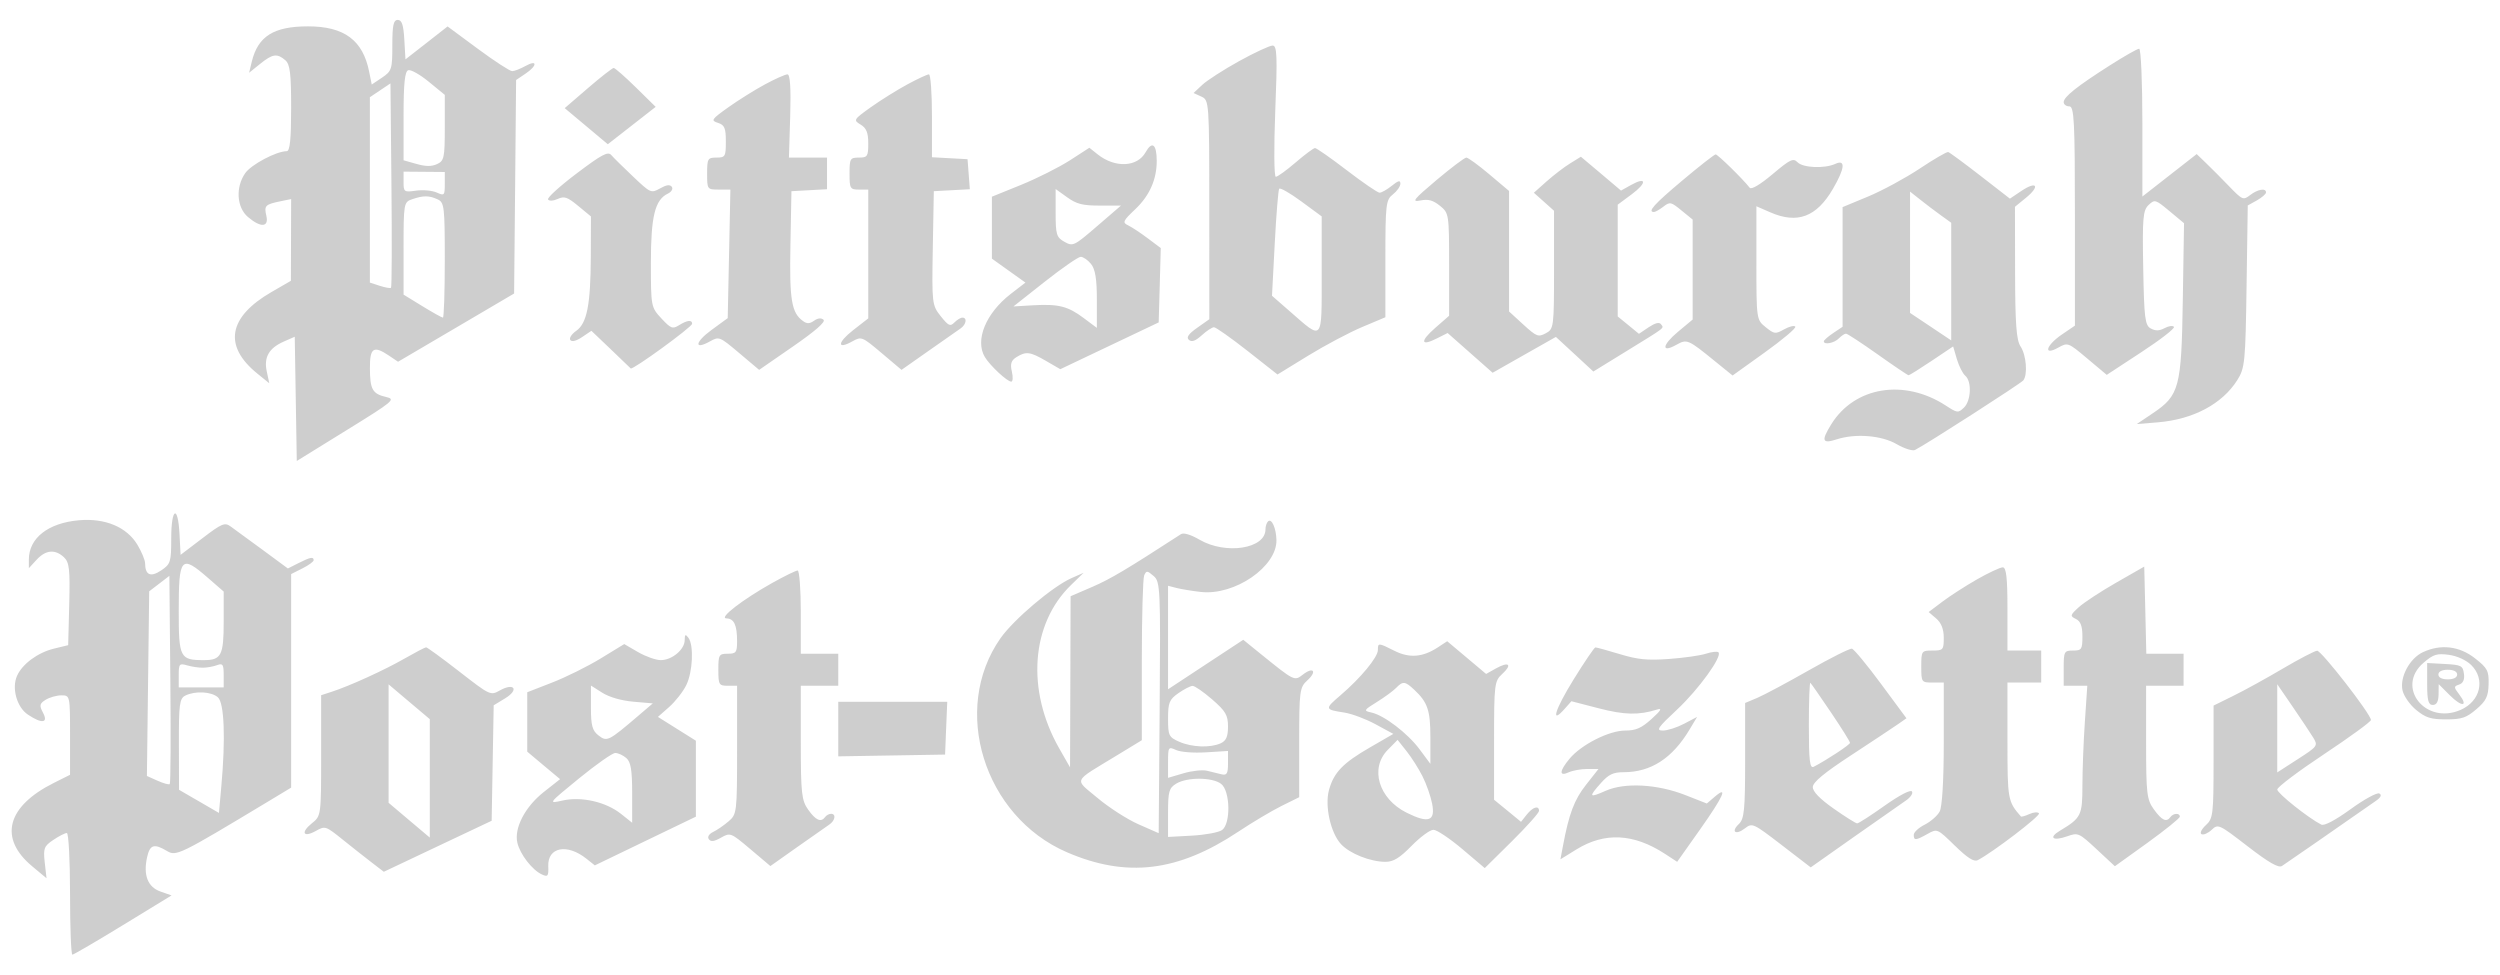 <svg width="59" height="23" viewBox="0 0 59 23" fill="none" xmlns="http://www.w3.org/2000/svg">
<g id="Group 2609126">
<path id="pittsburgh-post-gazette-logo 1 (Traced)" fill-rule="evenodd" clip-rule="evenodd" d="M9.259 1.069C9.259 1.633 9.245 1.678 9.016 1.832L8.773 1.995L8.712 1.692C8.564 0.948 8.123 0.622 7.269 0.622C6.461 0.622 6.089 0.855 5.943 1.452L5.879 1.717L6.137 1.509C6.433 1.27 6.539 1.255 6.732 1.42C6.845 1.516 6.871 1.732 6.871 2.553C6.871 3.284 6.842 3.568 6.767 3.568C6.523 3.568 5.927 3.884 5.786 4.088C5.556 4.42 5.586 4.894 5.85 5.12C6.156 5.381 6.351 5.366 6.285 5.088C6.23 4.852 6.26 4.823 6.628 4.748L6.871 4.698L6.868 5.663L6.865 6.627L6.407 6.892C5.384 7.483 5.266 8.165 6.075 8.818L6.355 9.045L6.296 8.769C6.223 8.433 6.345 8.217 6.695 8.062L6.956 7.947L6.98 9.413L7.004 10.879L8.18 10.152C9.289 9.467 9.342 9.422 9.116 9.37C8.79 9.296 8.731 9.192 8.73 8.686C8.728 8.205 8.816 8.148 9.182 8.394L9.394 8.537L10.764 7.732L12.133 6.927L12.157 4.408L12.18 1.888L12.4 1.74C12.685 1.549 12.686 1.398 12.402 1.557C12.282 1.624 12.14 1.679 12.087 1.679C12.034 1.679 11.669 1.442 11.277 1.152L10.563 0.624L10.066 1.013L9.569 1.401L9.542 0.936C9.523 0.59 9.483 0.47 9.388 0.47C9.286 0.47 9.259 0.596 9.259 1.069ZM29.246 1.441C28.881 1.643 28.489 1.895 28.375 2.001L28.168 2.195L28.353 2.28C28.536 2.363 28.539 2.403 28.539 4.949L28.54 7.534L28.252 7.737C28.048 7.881 27.991 7.964 28.058 8.021C28.125 8.079 28.212 8.048 28.361 7.913C28.476 7.808 28.606 7.723 28.65 7.723C28.695 7.723 29.05 7.974 29.44 8.28L30.149 8.838L30.869 8.396C31.266 8.152 31.838 7.849 32.142 7.72L32.695 7.487V6.105C32.695 4.82 32.708 4.715 32.872 4.588C32.969 4.512 33.049 4.399 33.049 4.336C33.049 4.248 33.002 4.259 32.844 4.386C32.732 4.476 32.602 4.549 32.557 4.548C32.511 4.547 32.164 4.309 31.785 4.019C31.407 3.729 31.068 3.493 31.034 3.494C30.999 3.495 30.794 3.648 30.577 3.834C30.361 4.02 30.15 4.172 30.109 4.172C30.068 4.172 30.062 3.475 30.096 2.623C30.148 1.32 30.138 1.075 30.034 1.075C29.965 1.075 29.611 1.24 29.246 1.441ZM49.799 1.539C49.015 2.038 48.703 2.287 48.703 2.411C48.703 2.465 48.762 2.51 48.835 2.51C48.95 2.51 48.968 2.848 48.968 5.098V7.685L48.658 7.896C48.282 8.153 48.213 8.406 48.575 8.204C48.8 8.078 48.806 8.08 49.261 8.462L49.719 8.847L50.535 8.312C50.984 8.019 51.331 7.75 51.305 7.714C51.28 7.679 51.181 7.692 51.086 7.743C50.958 7.811 50.873 7.813 50.758 7.752C50.622 7.679 50.601 7.508 50.58 6.325C50.558 5.147 50.574 4.964 50.706 4.839C50.852 4.701 50.867 4.705 51.2 4.982L51.543 5.268L51.514 7.081C51.482 9.153 51.434 9.332 50.8 9.757L50.427 10.008L50.924 9.967C51.759 9.899 52.445 9.534 52.801 8.969C52.979 8.687 52.993 8.543 53.019 6.758L53.047 4.849L53.263 4.729C53.381 4.662 53.478 4.578 53.478 4.541C53.478 4.432 53.283 4.465 53.103 4.604C52.941 4.729 52.921 4.721 52.609 4.398C52.431 4.213 52.185 3.966 52.063 3.849L51.842 3.636L51.201 4.137L50.56 4.638V2.894C50.56 1.935 50.526 1.15 50.484 1.15C50.443 1.15 50.135 1.325 49.799 1.539ZM10.497 3.014C10.497 3.718 10.481 3.797 10.316 3.872C10.184 3.932 10.052 3.932 9.83 3.869L9.524 3.783V2.737C9.524 1.97 9.554 1.682 9.635 1.657C9.696 1.637 9.915 1.761 10.121 1.931L10.497 2.239V3.014ZM13.877 2.078L13.327 2.552L13.836 2.978L14.344 3.404L14.909 2.963L15.474 2.522L15.007 2.063C14.749 1.81 14.514 1.604 14.483 1.604C14.453 1.604 14.18 1.817 13.877 2.078ZM18.054 1.991C17.813 2.121 17.423 2.365 17.186 2.534C16.789 2.817 16.771 2.845 16.943 2.899C17.099 2.949 17.13 3.021 17.13 3.339C17.13 3.694 17.116 3.719 16.909 3.719C16.703 3.719 16.688 3.744 16.688 4.097C16.688 4.469 16.692 4.474 16.962 4.474H17.237L17.206 5.991L17.174 7.508L16.792 7.787C16.399 8.073 16.373 8.271 16.758 8.055C16.969 7.937 16.985 7.943 17.445 8.332L17.916 8.729L18.718 8.174C19.241 7.813 19.491 7.594 19.435 7.546C19.379 7.498 19.301 7.506 19.212 7.569C19.108 7.643 19.046 7.645 18.953 7.578C18.68 7.386 18.629 7.079 18.654 5.795L18.678 4.512L19.098 4.489L19.518 4.466V4.092V3.719H19.069H18.619L18.649 2.737C18.668 2.083 18.647 1.755 18.585 1.755C18.533 1.755 18.294 1.861 18.054 1.991ZM21.415 1.991C21.174 2.121 20.787 2.363 20.553 2.529C20.142 2.823 20.135 2.835 20.31 2.94C20.446 3.021 20.491 3.131 20.491 3.383C20.491 3.691 20.472 3.719 20.27 3.719C20.063 3.719 20.049 3.744 20.049 4.097C20.049 4.449 20.063 4.474 20.27 4.474H20.491V5.994V7.514L20.134 7.792C19.759 8.085 19.748 8.262 20.118 8.055C20.33 7.937 20.345 7.943 20.806 8.332L21.276 8.729L21.912 8.282C22.262 8.037 22.602 7.798 22.669 7.752C22.804 7.658 22.832 7.496 22.712 7.496C22.67 7.496 22.585 7.548 22.523 7.611C22.426 7.711 22.384 7.691 22.201 7.462C21.996 7.204 21.991 7.161 22.014 5.854L22.038 4.512L22.463 4.489L22.888 4.466L22.861 4.111L22.834 3.757L22.414 3.734L21.994 3.711V2.733C21.994 2.195 21.962 1.755 21.923 1.755C21.884 1.755 21.655 1.861 21.415 1.991ZM9.228 6.792C9.21 6.808 9.09 6.786 8.962 6.745L8.729 6.669V4.482V2.294L8.972 2.131L9.215 1.968L9.238 4.366C9.251 5.685 9.247 6.776 9.228 6.792ZM27.035 3.595C26.839 3.946 26.314 3.968 25.906 3.644L25.709 3.487L25.245 3.787C24.989 3.951 24.471 4.211 24.095 4.364L23.409 4.642V5.373V6.104L23.805 6.387L24.2 6.669L23.854 6.936C23.265 7.391 23.004 8.029 23.243 8.427C23.365 8.629 23.77 9.007 23.866 9.007C23.904 9.007 23.91 8.9 23.88 8.769C23.837 8.588 23.863 8.507 23.987 8.429C24.215 8.287 24.31 8.299 24.69 8.52L25.023 8.713L26.184 8.161L27.345 7.609L27.37 6.732L27.394 5.854L27.087 5.624C26.919 5.497 26.71 5.36 26.625 5.319C26.484 5.252 26.5 5.215 26.79 4.94C27.129 4.62 27.3 4.234 27.299 3.794C27.297 3.4 27.19 3.319 27.035 3.595ZM13.608 4.094C13.21 4.394 12.907 4.67 12.934 4.708C12.963 4.748 13.06 4.742 13.165 4.694C13.318 4.624 13.392 4.65 13.646 4.86L13.946 5.108L13.943 6.057C13.938 7.201 13.852 7.634 13.594 7.812C13.489 7.885 13.428 7.981 13.459 8.024C13.496 8.074 13.597 8.049 13.737 7.955L13.957 7.807L14.408 8.237C14.655 8.474 14.87 8.68 14.885 8.695C14.928 8.74 16.334 7.717 16.334 7.641C16.334 7.542 16.217 7.555 16.024 7.676C15.873 7.77 15.832 7.754 15.609 7.515C15.365 7.252 15.361 7.235 15.361 6.199C15.361 5.102 15.457 4.714 15.764 4.568C15.848 4.527 15.889 4.456 15.855 4.41C15.812 4.35 15.731 4.36 15.578 4.446C15.366 4.564 15.354 4.559 14.942 4.168C14.71 3.949 14.478 3.72 14.426 3.659C14.347 3.568 14.204 3.644 13.608 4.094ZM45.305 3.979C44.968 4.203 44.421 4.499 44.089 4.637L43.485 4.888V6.3V7.712L43.264 7.86C43.142 7.942 43.042 8.03 43.042 8.055C43.042 8.145 43.288 8.098 43.396 7.987C43.457 7.925 43.533 7.874 43.565 7.874C43.597 7.874 43.934 8.095 44.315 8.365C44.695 8.635 45.023 8.856 45.043 8.856C45.063 8.856 45.308 8.703 45.587 8.516L46.094 8.176L46.182 8.475C46.231 8.64 46.32 8.817 46.381 8.868C46.538 9.001 46.518 9.461 46.348 9.621C46.211 9.751 46.193 9.748 45.922 9.572C44.941 8.933 43.771 9.123 43.219 10.011C42.975 10.405 43.002 10.48 43.345 10.369C43.788 10.225 44.404 10.274 44.761 10.482C44.941 10.586 45.136 10.648 45.193 10.62C45.447 10.494 47.692 9.051 47.75 8.977C47.858 8.84 47.82 8.378 47.685 8.176C47.587 8.03 47.558 7.638 47.556 6.434L47.553 4.88L47.815 4.666C48.152 4.39 48.068 4.263 47.708 4.504L47.434 4.688L46.737 4.147C46.353 3.849 46.012 3.598 45.978 3.588C45.944 3.579 45.641 3.755 45.305 3.979ZM39.704 4.259C39.037 4.819 38.871 5.003 39.034 5.003C39.066 5.003 39.166 4.946 39.256 4.877C39.41 4.758 39.435 4.763 39.683 4.967L39.947 5.182V6.362V7.541L39.597 7.833C39.223 8.145 39.201 8.34 39.563 8.137C39.814 7.997 39.834 8.005 40.484 8.534L40.889 8.862L41.651 8.316C42.07 8.015 42.394 7.743 42.369 7.709C42.345 7.676 42.227 7.704 42.106 7.772C41.898 7.889 41.875 7.886 41.668 7.72C41.453 7.547 41.451 7.531 41.451 6.207V4.868L41.779 5.011C42.418 5.29 42.87 5.121 43.256 4.459C43.54 3.972 43.561 3.754 43.314 3.867C43.058 3.984 42.549 3.962 42.42 3.828C42.32 3.725 42.247 3.761 41.831 4.112C41.538 4.358 41.331 4.481 41.293 4.431C41.133 4.225 40.539 3.643 40.489 3.644C40.459 3.645 40.105 3.921 39.704 4.259ZM33.901 4.25C33.359 4.707 33.305 4.775 33.518 4.732C33.708 4.694 33.818 4.724 33.982 4.856C34.194 5.026 34.199 5.054 34.199 6.241V7.452L33.873 7.737C33.507 8.057 33.526 8.181 33.91 7.987L34.164 7.859L34.695 8.328L35.226 8.797L35.972 8.374L36.719 7.951L37.161 8.359L37.603 8.768L38.396 8.28C39.338 7.7 39.271 7.752 39.198 7.651C39.159 7.597 39.061 7.622 38.909 7.723L38.679 7.878L38.429 7.673L38.178 7.468V6.149V4.83L38.51 4.584C38.875 4.313 38.861 4.159 38.49 4.367L38.256 4.498L37.783 4.098L37.309 3.699L37.059 3.854C36.92 3.938 36.671 4.13 36.503 4.278L36.199 4.549L36.437 4.761L36.675 4.974V6.368C36.675 7.72 36.669 7.765 36.481 7.865C36.303 7.96 36.262 7.944 35.951 7.66L35.614 7.351V5.929V4.507L35.147 4.113C34.89 3.896 34.646 3.719 34.605 3.719C34.565 3.719 34.248 3.958 33.901 4.25ZM10.497 4.345C10.497 4.613 10.486 4.625 10.308 4.544C10.204 4.497 9.985 4.476 9.822 4.499C9.536 4.539 9.524 4.531 9.524 4.296V4.051L10.011 4.055L10.497 4.059L10.497 4.345ZM31.192 6.493C31.192 8.077 31.227 8.036 30.451 7.357L30.019 6.98L30.084 5.746C30.119 5.067 30.167 4.486 30.189 4.455C30.212 4.424 30.446 4.558 30.711 4.753L31.192 5.107V6.493ZM25.956 4.852H26.455L25.892 5.337C25.346 5.808 25.322 5.819 25.121 5.707C24.933 5.602 24.913 5.535 24.913 5.025V4.461L25.185 4.656C25.407 4.816 25.548 4.852 25.956 4.852ZM45.806 5.082L46.049 5.257V6.645V8.034L45.563 7.709L45.077 7.385V5.953V4.522L45.32 4.714C45.453 4.82 45.672 4.986 45.806 5.082ZM10.326 4.704C10.486 4.776 10.497 4.874 10.497 6.139C10.497 6.885 10.477 7.496 10.453 7.496C10.429 7.496 10.21 7.374 9.967 7.225L9.524 6.953V5.862C9.524 4.802 9.53 4.77 9.723 4.703C9.992 4.611 10.124 4.611 10.326 4.704ZM25.748 6.229C25.847 6.35 25.886 6.582 25.886 7.067V7.738L25.574 7.505C25.202 7.226 24.98 7.17 24.374 7.205L23.917 7.232L24.658 6.647C25.066 6.325 25.447 6.062 25.505 6.061C25.563 6.061 25.672 6.136 25.748 6.229ZM4.041 12.703C4.041 13.262 4.026 13.313 3.805 13.461C3.553 13.63 3.426 13.573 3.424 13.291C3.423 13.217 3.342 13.022 3.244 12.858C2.994 12.439 2.482 12.224 1.865 12.278C1.135 12.342 0.681 12.699 0.681 13.206V13.409L0.864 13.21C1.079 12.976 1.302 12.956 1.51 13.152C1.636 13.271 1.655 13.439 1.634 14.259L1.609 15.226L1.272 15.308C0.891 15.401 0.526 15.67 0.402 15.95C0.272 16.241 0.398 16.69 0.656 16.863C0.989 17.087 1.147 17.067 1.014 16.818C0.924 16.648 0.933 16.606 1.077 16.515C1.169 16.458 1.337 16.41 1.449 16.41C1.652 16.41 1.653 16.419 1.653 17.348V18.285L1.268 18.478C0.159 19.033 -0.035 19.782 0.758 20.443L1.098 20.727L1.056 20.356C1.019 20.021 1.038 19.97 1.258 19.822C1.391 19.732 1.535 19.659 1.577 19.659C1.619 19.659 1.653 20.305 1.653 21.094C1.653 21.884 1.678 22.53 1.708 22.53C1.738 22.53 2.276 22.215 2.905 21.831L4.048 21.132L3.787 21.04C3.487 20.934 3.378 20.655 3.471 20.232C3.537 19.933 3.636 19.901 3.94 20.083C4.159 20.214 4.23 20.179 6.319 18.921L6.871 18.588V16.068V13.548L7.137 13.414C7.283 13.341 7.402 13.254 7.402 13.221C7.402 13.133 7.324 13.148 7.045 13.289L6.794 13.416L6.192 12.972C5.86 12.729 5.521 12.48 5.438 12.421C5.303 12.325 5.233 12.354 4.775 12.704L4.262 13.094L4.236 12.599C4.199 11.899 4.041 11.983 4.041 12.703ZM29.929 12.302C29.894 12.332 29.865 12.418 29.865 12.495C29.865 12.95 28.93 13.097 28.311 12.738C28.101 12.616 27.933 12.566 27.871 12.606C26.593 13.435 26.207 13.665 25.779 13.85L25.266 14.071L25.26 16.09L25.253 18.11L24.996 17.659C24.217 16.291 24.33 14.726 25.274 13.809L25.573 13.518L25.289 13.643C24.843 13.84 23.924 14.618 23.612 15.062C22.435 16.739 23.221 19.268 25.181 20.114C26.589 20.721 27.798 20.576 29.222 19.629C29.551 19.41 30.01 19.137 30.241 19.022L30.661 18.814V17.522C30.661 16.302 30.672 16.222 30.853 16.057C31.087 15.845 30.999 15.727 30.75 15.919C30.547 16.076 30.552 16.079 29.758 15.437L29.341 15.099L28.453 15.683L27.566 16.267V15.046V13.824L27.765 13.876C27.874 13.904 28.132 13.946 28.338 13.97C29.139 14.061 30.142 13.371 30.124 12.74C30.116 12.463 30.012 12.23 29.929 12.302ZM4.907 13.637L5.279 13.961V14.68C5.279 15.466 5.221 15.579 4.814 15.579C4.246 15.579 4.218 15.526 4.218 14.418C4.218 13.144 4.271 13.084 4.907 13.637ZM46.659 13.672C46.387 13.828 46.018 14.065 45.84 14.2L45.516 14.444L45.694 14.596C45.813 14.698 45.873 14.848 45.873 15.051C45.873 15.336 45.858 15.353 45.607 15.353C45.348 15.353 45.342 15.361 45.342 15.731C45.342 16.1 45.348 16.108 45.607 16.108H45.873V17.54C45.873 18.409 45.835 19.043 45.776 19.152C45.724 19.251 45.565 19.39 45.423 19.462C45.281 19.533 45.165 19.641 45.165 19.701C45.165 19.841 45.209 19.838 45.489 19.681C45.719 19.553 45.719 19.553 46.135 19.958C46.436 20.251 46.585 20.345 46.676 20.299C47.03 20.115 48.161 19.252 48.12 19.195C48.094 19.159 47.992 19.166 47.894 19.212C47.795 19.257 47.705 19.282 47.693 19.268C47.383 18.913 47.376 18.87 47.376 17.489V16.108H47.774H48.172V15.731V15.353H47.774H47.376V14.371C47.376 13.635 47.348 13.389 47.265 13.389C47.205 13.389 46.932 13.517 46.659 13.672ZM49.941 13.751C49.576 13.96 49.178 14.221 49.057 14.332C48.854 14.517 48.849 14.539 48.99 14.607C49.101 14.66 49.145 14.775 49.145 15.017C49.145 15.325 49.126 15.353 48.924 15.353C48.715 15.353 48.703 15.376 48.703 15.768V16.184H48.981H49.26L49.203 17.034C49.171 17.501 49.145 18.181 49.145 18.545C49.145 19.244 49.114 19.306 48.614 19.605C48.337 19.771 48.448 19.856 48.785 19.737C49.042 19.645 49.063 19.654 49.481 20.043L49.911 20.443L50.678 19.892C51.099 19.588 51.444 19.31 51.444 19.273C51.444 19.182 51.291 19.188 51.223 19.281C51.128 19.413 51.022 19.364 50.832 19.102C50.664 18.87 50.648 18.733 50.648 17.516V16.184H51.09H51.532V15.806V15.428H51.093H50.653L50.629 14.4L50.604 13.372L49.941 13.751ZM18.227 13.756C17.524 14.15 16.954 14.59 17.143 14.594C17.324 14.598 17.395 14.751 17.395 15.132C17.395 15.398 17.372 15.428 17.174 15.428C16.968 15.428 16.953 15.454 16.953 15.806C16.953 16.159 16.968 16.184 17.174 16.184H17.395V17.698C17.395 19.174 17.39 19.217 17.193 19.385C17.082 19.48 16.918 19.593 16.827 19.636C16.732 19.682 16.69 19.752 16.728 19.804C16.776 19.871 16.85 19.862 17.016 19.769C17.236 19.645 17.245 19.649 17.71 20.041L18.181 20.439L18.813 19.992C19.16 19.747 19.5 19.508 19.569 19.462C19.711 19.367 19.738 19.206 19.612 19.206C19.566 19.206 19.504 19.24 19.474 19.281C19.377 19.415 19.254 19.363 19.075 19.111C18.918 18.891 18.899 18.728 18.899 17.525L18.899 16.184H19.341H19.783V15.806V15.428H19.341H18.899V14.446C18.899 13.906 18.865 13.464 18.824 13.464C18.783 13.464 18.514 13.596 18.227 13.756ZM27.368 16.699L27.345 19.663L26.868 19.453C26.606 19.338 26.172 19.059 25.904 18.834C25.346 18.365 25.296 18.475 26.359 17.827L26.947 17.469V15.586C26.947 14.55 26.972 13.647 27.003 13.578C27.055 13.463 27.074 13.464 27.225 13.593C27.383 13.727 27.39 13.888 27.368 16.699ZM4.006 18.505C3.985 18.523 3.856 18.487 3.718 18.425L3.467 18.313L3.494 16.134L3.521 13.955L3.759 13.773L3.997 13.59L4.02 16.032C4.033 17.375 4.027 18.488 4.006 18.505ZM16.159 15.107C16.157 15.33 15.858 15.579 15.595 15.579C15.48 15.579 15.239 15.494 15.059 15.39L14.732 15.2L14.171 15.543C13.862 15.731 13.347 15.986 13.026 16.11L12.443 16.337V17.038V17.739L12.83 18.064L13.218 18.388L12.835 18.69C12.392 19.039 12.129 19.544 12.21 19.89C12.273 20.162 12.562 20.534 12.79 20.638C12.93 20.702 12.948 20.678 12.939 20.441C12.923 19.992 13.383 19.902 13.839 20.265L14.038 20.423L15.23 19.848L16.423 19.273V18.377V17.481L15.975 17.2L15.527 16.919L15.793 16.684C15.94 16.554 16.122 16.322 16.197 16.167C16.35 15.854 16.377 15.225 16.246 15.051C16.176 14.959 16.16 14.97 16.159 15.107ZM33.933 15.278C33.576 15.512 33.262 15.537 32.909 15.359C32.528 15.167 32.518 15.167 32.518 15.341C32.518 15.51 32.111 16.003 31.635 16.409C31.257 16.733 31.26 16.745 31.729 16.817C31.903 16.844 32.234 16.968 32.464 17.093L32.883 17.32L32.33 17.64C31.691 18.009 31.477 18.232 31.364 18.645C31.261 19.02 31.402 19.655 31.647 19.921C31.854 20.145 32.34 20.339 32.698 20.339C32.885 20.339 33.033 20.248 33.314 19.961C33.518 19.753 33.749 19.583 33.829 19.583C33.908 19.583 34.213 19.787 34.507 20.035L35.04 20.487L35.681 19.854C36.033 19.505 36.321 19.183 36.321 19.137C36.321 19 36.174 19.044 36.031 19.225L35.896 19.395L35.578 19.134L35.26 18.874V17.477C35.26 16.148 35.269 16.072 35.452 15.906C35.697 15.682 35.611 15.604 35.306 15.774L35.072 15.905L34.613 15.519L34.154 15.133L33.933 15.278ZM9.551 15.54C9.08 15.811 8.25 16.19 7.822 16.328L7.579 16.407V17.831C7.579 19.247 7.578 19.256 7.36 19.43C7.088 19.648 7.157 19.776 7.456 19.609C7.673 19.487 7.686 19.491 8.093 19.819C8.321 20.002 8.631 20.247 8.783 20.363L9.058 20.574L10.33 19.972L11.603 19.37L11.627 18.008L11.651 16.645L11.921 16.481C12.256 16.277 12.139 16.103 11.797 16.294C11.576 16.418 11.569 16.415 10.839 15.848C10.435 15.534 10.083 15.277 10.056 15.277C10.03 15.277 9.803 15.396 9.551 15.54ZM37.133 16.042C36.691 16.758 36.585 17.115 36.93 16.724L37.085 16.549L37.726 16.715C38.337 16.874 38.675 16.881 39.107 16.745C39.235 16.705 39.2 16.766 38.979 16.966C38.738 17.184 38.608 17.241 38.355 17.241C37.974 17.241 37.319 17.573 37.042 17.905C36.798 18.198 36.79 18.333 37.023 18.226C37.117 18.183 37.313 18.148 37.459 18.148H37.724L37.429 18.523C37.152 18.874 37.027 19.207 36.885 19.968L36.826 20.28L37.2 20.049C37.87 19.634 38.552 19.668 39.295 20.152L39.581 20.339L40.118 19.58C40.671 18.798 40.794 18.524 40.468 18.803L40.281 18.963L39.782 18.767C39.115 18.504 38.343 18.462 37.891 18.664C37.499 18.838 37.484 18.813 37.785 18.476C37.965 18.275 38.073 18.224 38.318 18.224C38.961 18.224 39.467 17.896 39.871 17.221L40.052 16.919L39.746 17.08C39.577 17.169 39.352 17.241 39.243 17.241C39.075 17.241 39.121 17.173 39.576 16.749C40.091 16.268 40.658 15.482 40.554 15.393C40.526 15.369 40.392 15.384 40.258 15.428C40.123 15.472 39.73 15.527 39.383 15.552C38.874 15.588 38.652 15.566 38.226 15.437C37.935 15.349 37.677 15.278 37.651 15.279C37.625 15.28 37.392 15.623 37.133 16.042ZM42.689 15.819C42.178 16.11 41.631 16.402 41.473 16.469L41.185 16.59V17.948C41.185 19.108 41.164 19.327 41.038 19.446C40.841 19.632 40.962 19.718 41.182 19.548C41.353 19.416 41.375 19.426 42.045 19.941L42.733 20.47L43.75 19.753C44.309 19.359 44.86 18.974 44.973 18.897C45.087 18.821 45.154 18.723 45.122 18.678C45.087 18.631 44.827 18.767 44.476 19.015C44.153 19.245 43.862 19.432 43.829 19.432C43.797 19.432 43.547 19.275 43.274 19.083C42.947 18.853 42.779 18.679 42.782 18.573C42.785 18.46 43.054 18.237 43.688 17.823C44.184 17.498 44.68 17.169 44.791 17.092L44.992 16.951L44.392 16.139C44.062 15.692 43.753 15.319 43.705 15.309C43.657 15.299 43.199 15.529 42.689 15.819ZM57.182 15.391C56.869 15.536 56.631 15.98 56.699 16.291C56.728 16.425 56.874 16.635 57.023 16.756C57.246 16.939 57.367 16.977 57.727 16.977C58.097 16.977 58.203 16.942 58.442 16.738C58.673 16.541 58.724 16.435 58.731 16.146C58.739 15.832 58.705 15.767 58.41 15.536C58.041 15.247 57.603 15.195 57.182 15.391ZM53.876 15.778C53.487 16.008 52.96 16.298 52.704 16.423L52.24 16.652V17.98C52.24 19.221 52.228 19.32 52.056 19.476C51.956 19.568 51.91 19.663 51.956 19.687C52.002 19.711 52.109 19.665 52.195 19.584C52.347 19.44 52.365 19.449 53.046 19.974C53.541 20.356 53.773 20.489 53.853 20.438C53.943 20.381 55.139 19.551 56.076 18.897C56.188 18.819 56.215 18.759 56.152 18.726C56.099 18.698 55.794 18.864 55.475 19.096C55.114 19.357 54.852 19.496 54.783 19.461C54.479 19.308 53.743 18.721 53.743 18.633C53.743 18.577 54.241 18.201 54.849 17.798C55.457 17.394 55.954 17.032 55.954 16.992C55.954 16.856 54.786 15.353 54.684 15.357C54.629 15.36 54.265 15.549 53.876 15.778ZM58.32 15.694C58.66 16.029 58.54 16.546 58.074 16.752C57.242 17.119 56.526 16.213 57.197 15.64C57.429 15.441 57.511 15.416 57.794 15.454C57.989 15.481 58.201 15.578 58.32 15.694ZM4.793 15.758C4.89 15.757 5.039 15.729 5.125 15.697C5.257 15.647 5.279 15.681 5.279 15.93V16.222H4.749H4.218V15.933C4.218 15.667 4.234 15.649 4.417 15.703C4.527 15.735 4.696 15.76 4.793 15.758ZM57.281 16.142C57.281 16.532 57.309 16.637 57.414 16.637C57.504 16.637 57.547 16.558 57.55 16.392L57.553 16.146L57.813 16.406C58.101 16.694 58.261 16.681 58.037 16.388C57.906 16.218 57.906 16.198 58.035 16.156C58.129 16.125 58.168 16.038 58.149 15.901C58.123 15.71 58.086 15.691 57.701 15.67L57.281 15.647V16.142ZM57.989 15.919C57.989 15.99 57.905 16.033 57.767 16.033C57.63 16.033 57.546 15.99 57.546 15.919C57.546 15.849 57.63 15.806 57.767 15.806C57.905 15.806 57.989 15.849 57.989 15.919ZM33.376 16.278C33.693 16.575 33.757 16.763 33.757 17.402V18.027L33.504 17.686C33.221 17.305 32.666 16.881 32.364 16.815C32.175 16.774 32.182 16.761 32.496 16.566C32.679 16.453 32.883 16.303 32.949 16.234C33.108 16.07 33.16 16.075 33.376 16.278ZM43.211 16.813C43.459 17.18 43.661 17.503 43.66 17.531C43.658 17.576 43.113 17.936 42.805 18.095C42.711 18.144 42.689 17.957 42.689 17.119C42.689 16.549 42.705 16.097 42.725 16.115C42.745 16.132 42.963 16.446 43.211 16.813ZM10.143 18.369V19.767L9.657 19.357L9.171 18.946V17.549V16.151L9.657 16.562L10.143 16.972V18.369ZM14.946 16.56L15.406 16.6L15.052 16.902C14.357 17.495 14.325 17.511 14.123 17.355C13.979 17.243 13.946 17.122 13.946 16.699V16.179L14.216 16.35C14.38 16.453 14.667 16.536 14.946 16.56ZM28.609 16.508C28.926 16.784 28.981 16.878 28.981 17.147C28.981 17.382 28.937 17.483 28.81 17.541C28.563 17.654 28.128 17.637 27.827 17.504C27.584 17.397 27.566 17.358 27.566 16.959C27.566 16.582 27.596 16.509 27.809 16.359C27.943 16.266 28.094 16.188 28.144 16.187C28.195 16.185 28.404 16.33 28.609 16.508ZM54.59 17.404C54.709 17.599 54.699 17.612 54.228 17.916L53.743 18.229V17.189V16.148L54.105 16.676C54.304 16.966 54.522 17.294 54.59 17.404ZM5.14 16.454C5.294 16.584 5.326 17.431 5.222 18.572L5.167 19.185L4.696 18.912L4.225 18.639L4.222 17.566C4.219 16.622 4.237 16.484 4.373 16.416C4.605 16.301 4.983 16.32 5.14 16.454ZM19.783 17.206V17.85L21.044 17.829L22.304 17.808L22.329 17.185L22.355 16.562H21.069H19.783V17.206ZM33.572 18.322C33.662 18.5 33.763 18.789 33.798 18.964C33.88 19.38 33.715 19.439 33.193 19.178C32.536 18.849 32.322 18.133 32.751 17.697L32.983 17.461L33.196 17.729C33.313 17.876 33.482 18.143 33.572 18.322ZM28.463 17.755L28.981 17.723V18.016C28.981 18.259 28.954 18.303 28.826 18.273C28.741 18.252 28.586 18.215 28.482 18.189C28.378 18.164 28.129 18.191 27.929 18.25L27.566 18.357V17.985C27.566 17.629 27.574 17.617 27.755 17.7C27.863 17.75 28.167 17.773 28.463 17.755ZM14.78 17.889C14.887 17.98 14.919 18.172 14.919 18.713V19.417L14.658 19.209C14.301 18.924 13.72 18.791 13.274 18.893C12.931 18.971 12.932 18.969 13.664 18.371C14.068 18.041 14.454 17.77 14.52 17.77C14.587 17.77 14.704 17.824 14.78 17.889ZM28.819 18.5C29.035 18.667 29.05 19.441 28.839 19.59C28.761 19.645 28.442 19.704 28.131 19.721L27.566 19.752V19.181C27.566 18.677 27.589 18.596 27.762 18.492C28.022 18.337 28.614 18.341 28.819 18.5Z" fill="#B9B9B9" fill-opacity="0.7"/>
</g>
</svg>
